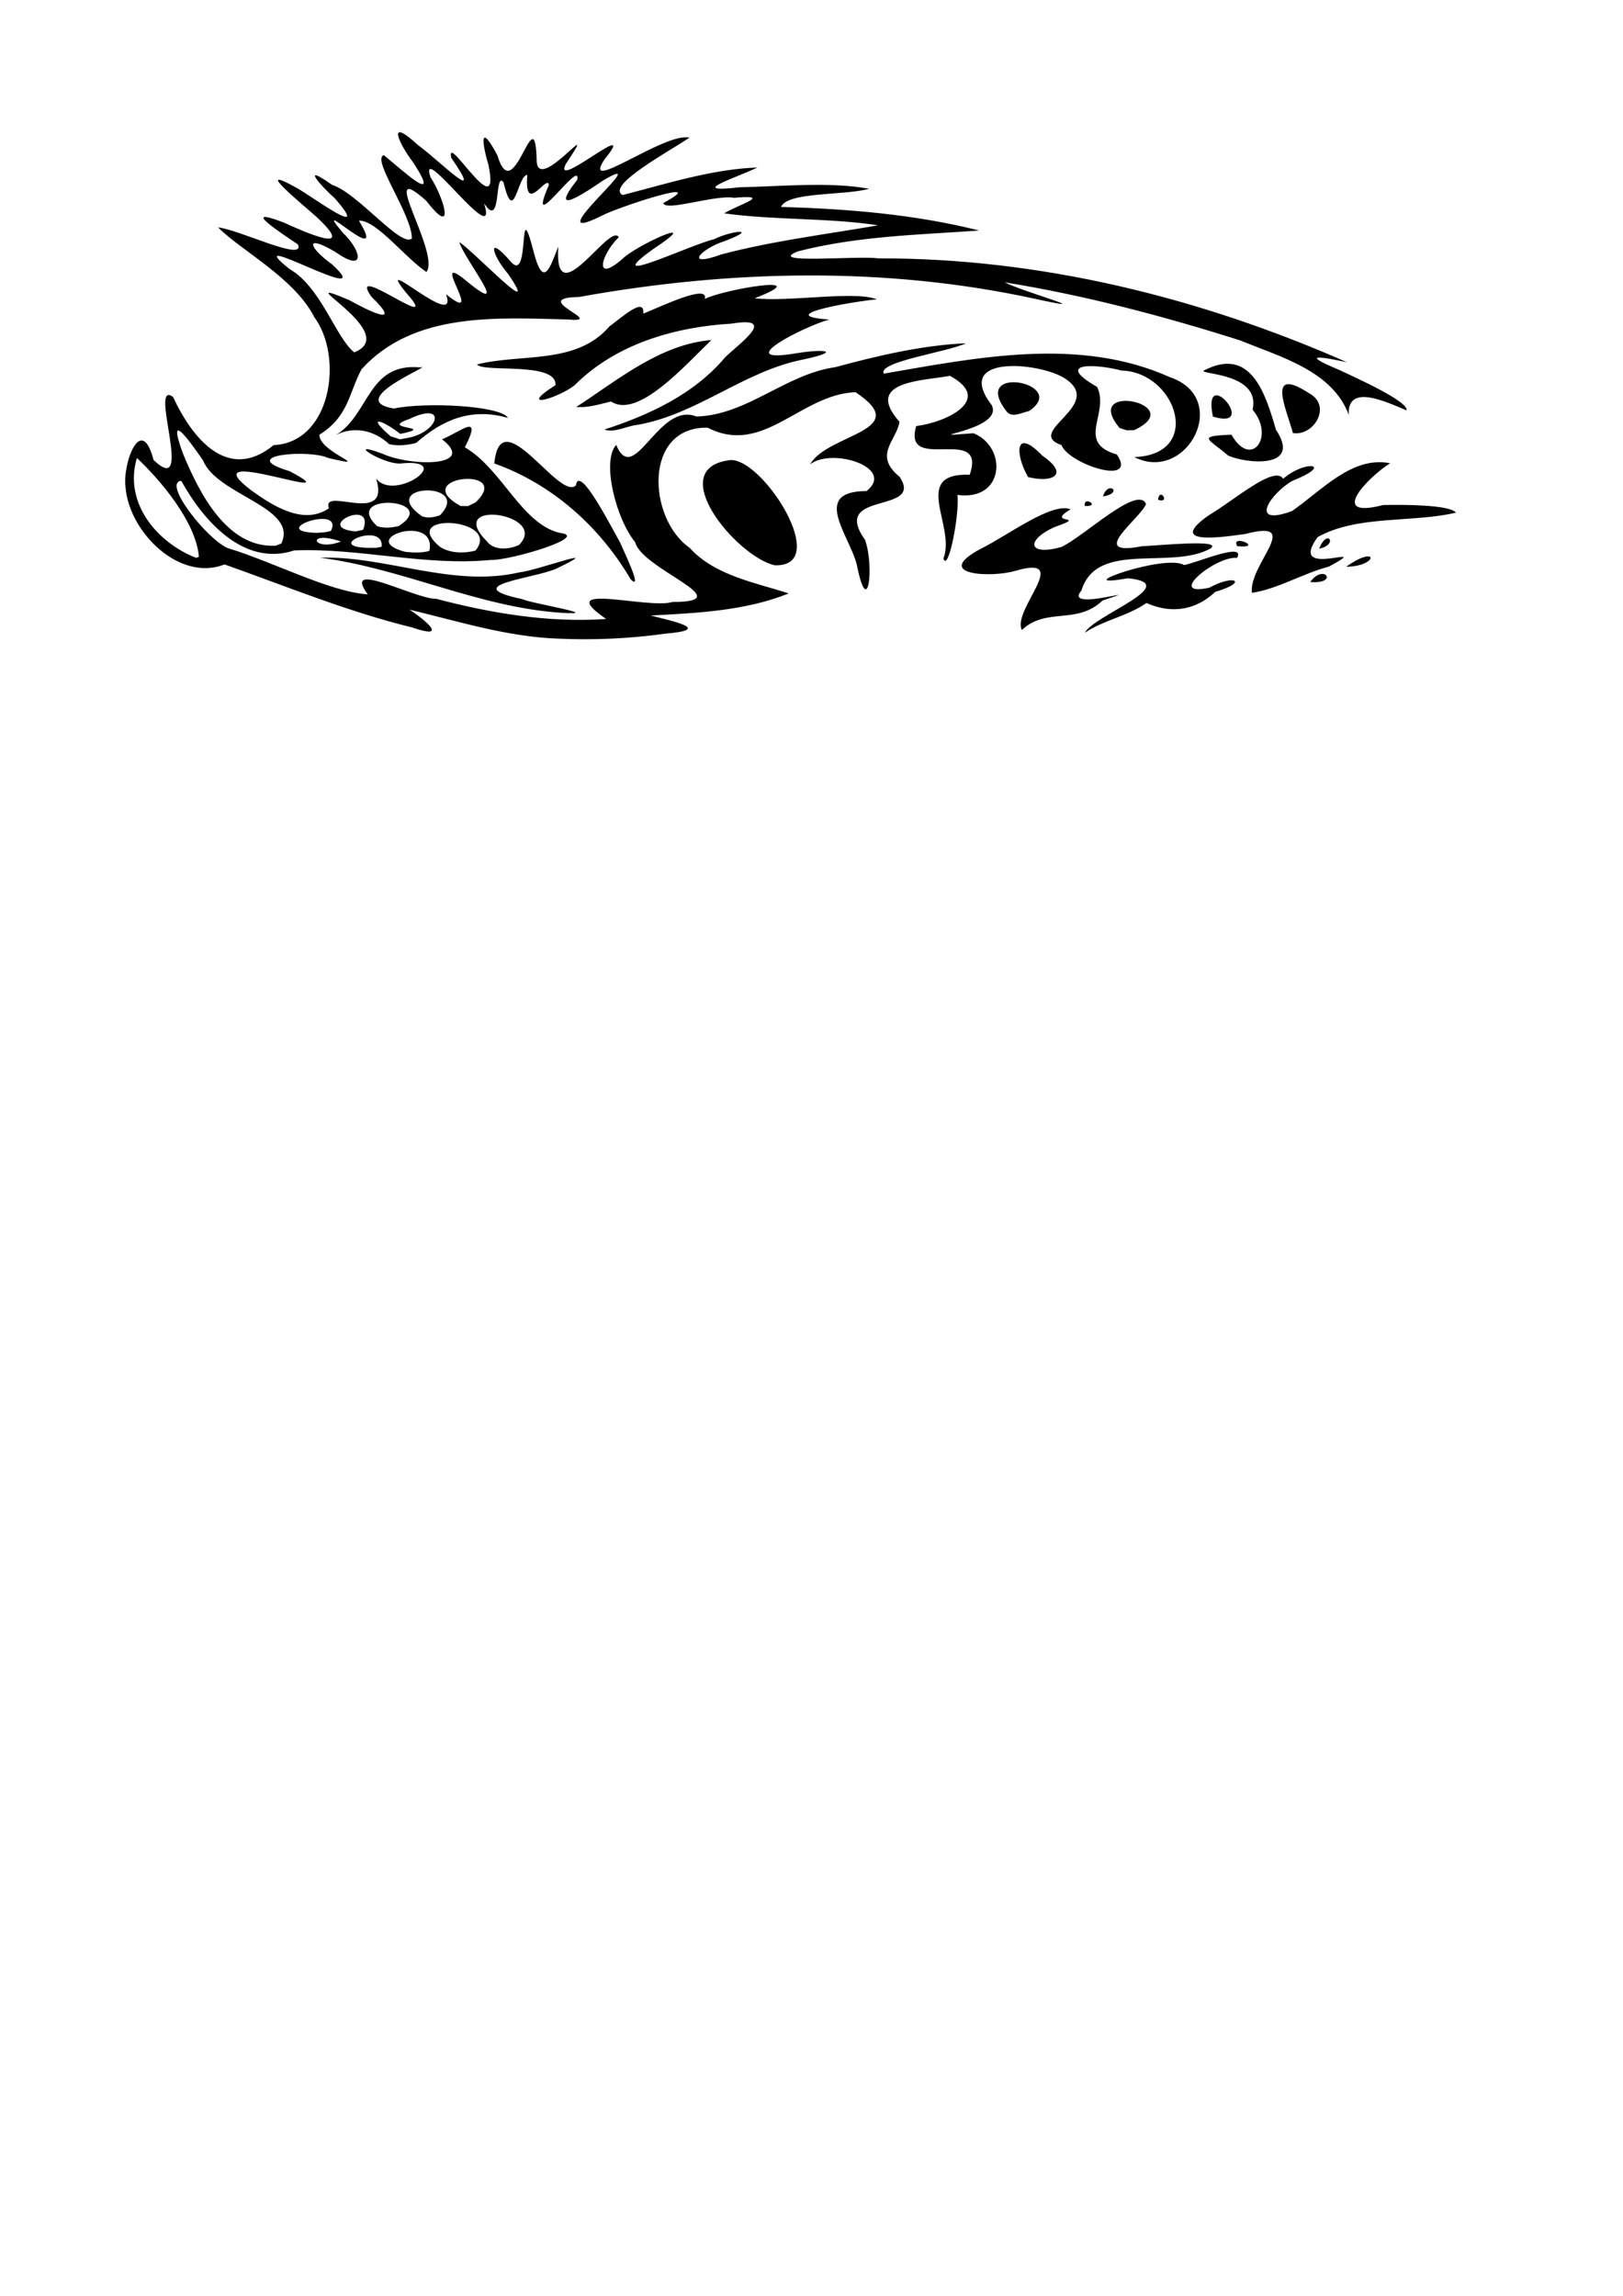 <?xml version="1.0" encoding="UTF-8" standalone="no"?>
<!-- Created with Inkscape (http://www.inkscape.org/) -->

<svg
   width="210mm"
   height="297mm"
   viewBox="0 0 210 297"
   version="1.1"
   id="svg1"
   xml:space="preserve"
   inkscape:version="1.3.2 (091e20e, 2023-11-25, custom)"
   sodipodi:docname="dzik.svg"
   xmlns:inkscape="http://www.inkscape.org/namespaces/inkscape"
   xmlns:sodipodi="http://sodipodi.sourceforge.net/DTD/sodipodi-0.dtd"
   xmlns="http://www.w3.org/2000/svg"
   xmlns:svg="http://www.w3.org/2000/svg"><sodipodi:namedview
     id="namedview1"
     pagecolor="#ffffff"
     bordercolor="#000000"
     borderopacity="0.25"
     inkscape:showpageshadow="2"
     inkscape:pageopacity="0.0"
     inkscape:pagecheckerboard="0"
     inkscape:deskcolor="#d1d1d1"
     inkscape:document-units="mm"
     inkscape:zoom="1.5244262"
     inkscape:cx="291.91312"
     inkscape:cy="190.8915"
     inkscape:window-width="2560"
     inkscape:window-height="1494"
     inkscape:window-x="-11"
     inkscape:window-y="-11"
     inkscape:window-maximized="1"
     inkscape:current-layer="layer1" /><defs
     id="defs1" /><g
     inkscape:label="Layer 1"
     inkscape:groupmode="layer"
     id="layer1"><path
       style="display:inline;fill:#000000;stroke-width:0.527"
       d="m 72.33,82.624 c -6.613,-0.211 -13.009,-2.243 -19.344,-3.757 2.417,1.597 4.917,3.88 0.33,2.302 -8.309,-2.036 -16.233,-5.309 -24.26,-8.151 -5.807,2.299 -12.318,-4.142 -12.806,-9.92 -0.456,-3.044 2.019,-9.761 3.614,-3.597 5.44,5.185 -0.738,-10.522 2.525,-8.151 2.474,5.338 7.085,11.089 13.015,6.235 7.458,-0.351 9.088,-11.391 5.259,-16.563 -2.57,-5.072 -9.564,-8.663 -12.441,-11.607 2.8,0.323 11.328,4.531 10.326,2.207 -1.934,-1.319 -7.784,-5.085 -1.903,-2.862 2.731,1.232 9.747,4.394 4.337,-0.674 -1.767,-1.598 -8.642,-7.162 -2.513,-3.734 2.203,1.271 9.669,6.811 4.856,1.309 -1.788,-1.58 -4.568,-4.73 -0.374,-1.753 3.362,1.066 8.933,8.183 10.348,6.94 -0.023,-3.175 -5.298,-10.295 -3.631,-10.773 2.17,1.737 7.662,6.906 3.82,0.975 -1.86,-2.428 -3.589,-6.128 0.617,-2.265 2.666,1.908 8.843,8.225 4.285,1.633 -0.756,-3.563 6.467,9.013 4.817,0.938 -0.947,-3.215 -1.062,-5.437 1.149,-1.261 2.152,7.217 4.894,-8.154 5.088,0.802 0.259,4.186 8.505,-6.763 3.784,0.287 -1.921,3.755 9.743,-6.396 4.956,-0.52 -3.025,4.646 7.827,-3.612 11.027,-2.857 -2.662,1.802 -10.87,6.215 -8.65,7.426 5.717,-1.471 11.596,-3.359 17.44,-3.563 -2.961,1.411 -9.24,3.35 -2.262,2.556 5.492,-0.113 11.571,-0.737 16.724,0.193 -3.15,0.896 -10.586,0.366 -11.401,2.35 8.603,0.247 17.287,0.954 25.638,3.054 -7.819,0.552 -15.788,0.717 -23.465,2.696 -4.29,1.704 7.79,0.513 10.417,0.906 20.882,-0.057 41.601,5.05 60.634,13.44 -3.259,-0.702 -6.241,-1.208 -1.149,0.928 2.528,1.166 9.191,4.198 8.842,5.292 -2.909,-1.236 -7.656,-3.432 -7.467,0.573 -2.113,-5.703 -8.875,-7.49 -14.005,-9.606 -9.975,-3.166 -20.212,-5.87 -30.516,-7.529 2.572,1.306 12.747,4.065 3.93,2.133 -19.385,-4.225 -39.565,-3.749 -59.018,-0.234 -6.707,0.107 3.846,3.399 -1.426,2.908 -9.148,-0.215 -19.933,-1.014 -26.694,6.437 -1.658,3.068 -1.667,6.122 -5.457,8.472 -0.049,2.323 7.432,4.479 1.13,3.005 -2.394,-1.141 -12.056,-0.395 -4.983,1.71 8.875,4.714 -13.353,-3.871 -4.921,2.511 2.767,1.994 6.769,4.537 10.004,2.29 -1.009,-2.937 8.076,2.384 6.103,-3.856 2.386,3.119 10.532,-2.708 3.121,-1.936 -2.295,0.103 -7.339,-3.152 -2.276,-1.261 3.705,1.689 12.27,1.688 7.694,-1.871 2.505,-1.037 5.269,-3.532 2.952,1.037 4.803,2.806 7.295,9.849 12.255,11.068 4.157,0.452 -6.507,3.618 -8.956,3.507 -8.5,0.808 -16.944,-1.577 -25.372,-1.238 -6.58,2.159 -11.782,-3.887 -14.626,-9.002 -2.492,0.23 3.401,7.649 6.059,8.719 5.792,1.74 13.045,5.612 18.077,5.972 -3.455,-4.676 6.074,0.614 8.858,0.574 7.16,1.885 14.563,3.114 21.984,2.61 -7.164,-4.928 5.463,-1.226 8.564,-2.2 9.049,-0.012 -3.925,-4.214 -4.801,-7.72 -2.499,-3.047 -4.38,-10.509 -2.464,-12.601 2.324,5.563 5.452,-5.685 10.391,-3.669 6.586,-0.203 11.485,-5.471 17.967,-6.389 5.518,-1.495 11.226,-2.834 16.908,-3.093 -2.387,1.154 -11.431,2.364 -10.652,3.934 12.124,-2.094 25.323,-4.801 37.028,0.454 8.001,2.713 2.227,13.78 -4.608,10.34 9.022,-0.324 5.436,-11.016 -1.668,-11.2 -3.239,-0.861 -8.839,-1.151 -3.146,2.114 1.681,3.449 -2.838,7.182 2.562,8.75 2.794,4.148 -6.172,1.295 -7.175,-1.223 -4.959,-1.728 5.991,-5.224 0.285,-8.72 -3.313,-1.988 -14.323,-3.005 -9.31,3.545 1.727,3.361 -10.668,4.292 -2.349,3.648 4.4,1.783 4.046,8.81 -2.079,7.978 0.3,2.433 -1.193,10.144 -1.817,8.221 1.666,-4.161 -4.295,-11.084 3.406,-10.832 2.288,-6.633 -8.754,-0.053 -6.922,-6.296 3.831,-0.463 10.088,-3.397 4.367,-6.494 -3.643,0.65 -11.181,0.701 -6.534,5.937 -0.349,2.417 -3.464,4.29 0.024,7.131 3.234,4.873 -9.076,1.705 -4.483,8.138 1.219,3.356 0.399,10.558 -1.06,3.233 -0.92,-3.78 -6.008,-9.528 1.262,-9.535 3.8,-3.029 -4.44,-5.682 -7.304,-3.46 2.278,-4.008 13.512,-4.276 5.871,-9.334 -7.159,0.282 -11.91,8.308 -19.138,4.59 -8.354,-0.14 -7.747,11.755 -2.338,15.527 3.277,3.68 8.931,4.603 12.83,5.924 -5.669,2.265 -11.877,2.531 -17.859,2.852 2.809,0.723 8.209,1.827 1.824,2.354 -4.525,0.634 -9.122,0.841 -13.682,0.641 z M 25.739,72.036 C 25.361,67.441 20.557,61.902 17.71,59.248 c -1.725,5.814 2.588,10.927 7.655,12.917 z m 29.817,-0.77 c 1.028,-4.982 -9.65,-1.559 -3.108,0.126 1.033,0.096 2.094,0.165 3.108,-0.126 z m 5.961,-0.033 c 3.531,-4.288 -10.248,-5.068 -4.513,-0.438 1.339,0.798 3.042,0.813 4.513,0.438 z m -12.133,-0.504 c 0.325,-3.345 -7.651,0.019 -1.747,0.144 l 1.106,-0.01 0.641,-0.134 z m 17.766,-0.225 c 4.045,-4.051 -9.772,-6.094 -4.148,-0.473 0.938,1.251 2.905,1.048 4.148,0.473 z m -30.751,-0.197 c 2.235,-4.701 -8.329,-6.231 -10.118,-10.733 -1.973,-2.846 -4.724,-6.641 -2.591,-0.855 2.082,5.036 5.696,12.247 12.016,11.872 l 0.693,-0.285 z m 7.722,-0.254 c -4.63,-1.568 -3.691,1.409 0,0 z m -1.3,-1.368 c 1.753,-3.556 -8.545,0.075 -1.814,0.248 l 1.134,-0.086 z m 4.161,-0.146 c 1.646,-4.26 -6.577,-0.294 -0.963,0.213 l 0.963,-0.212 z m 4.609,-0.486 c 5.601,-3.58 -7.532,-4.427 -2.792,0.019 0.913,0.3 1.882,0.201 2.792,-0.019 z m 5.34,-1.397 c 4.35,-4.498 -8.368,-4.113 -2.335,0.128 0.755,0.298 1.599,0.134 2.335,-0.128 z m 4.604,-1.665 c 5.06,-4.803 -8.85,-3.365 -1.943,0.468 l 0.964,0.011 z M 45.832,45.585 c 6.359,-2.505 -9.296,-10.401 -0.656,-6.768 2.399,1.336 7.157,3.719 2.855,-0.459 -3.29,-4.788 9.716,5.336 4.463,-0.551 -4.355,-5.41 7.01,5.211 5.221,0.26 5.368,4.336 -2.458,-5.937 2.582,-1.761 6.226,5.14 -0.278,-2.807 -0.869,-4.999 2.068,1.387 10.736,10.605 6.318,4.135 -2.117,-2.455 -2.839,-5.299 0.353,-1.58 2.57,2.939 0.843,-9.363 2.93,-1.365 1.254,4.915 2.101,2.249 3.205,-0.601 -0.58,9.112 6.685,-3.226 7.82,-1.212 -2.458,2.449 -3.264,6.257 0.834,2.498 2.498,-1.97 10.158,-5.275 3.649,-0.976 -7.367,5.297 4.984,-0.629 7.812,-1.24 2.366,-1.169 6.007,-1.511 1.388,0.232 -3.155,1.016 -5.27,3.492 -0.402,1.716 6.64,-1.759 13.7,-2.619 20.293,-3.767 -6.463,-0.986 -13.355,-0.639 -19.934,-1.549 1.852,-1.127 6.444,-2.471 1.281,-2.008 -2.476,-0.434 -8.824,1.829 -9.164,0.683 6.551,-3.533 -5.801,0.505 -7.878,1.598 -9.179,4.598 7.42,-8.863 0.077,-4.51 -2.286,1.567 -7.236,4.884 -3.308,-0.122 0.513,-2.915 -6.812,7.955 -3.687,0.706 -0.132,-1.582 -3.216,4.157 -2.793,-1.313 -1.243,-0.02 -1.712,6.749 -3.067,0.96 -1.231,-1.633 -0.199,6.265 -2.527,2.706 2.043,6.462 -8.59,-8.433 -6.927,-3.368 1.723,2.609 3.306,8.025 -0.543,3.05 -6.552,-5.851 1.879,6.786 0.015,9.201 -2.747,-1.806 -6.444,-6.712 -8.737,-6.642 4.094,6.719 -6.638,-3.832 -2.071,1.573 2.5,2.408 2.917,5.213 -0.911,2.519 -4.123,-2.455 -3.557,-0.64 -0.479,1.576 6.456,5.965 -12.681,-5.136 -5.522,0.589 4.093,2.347 5.944,8.819 8.378,10.788 z m 94.538,36.269 c 1.109,-2.229 12.873,-6.337 5.555,-7.047 -8.358,1.496 4.828,-3.224 7.279,-1.707 1.641,-0.29 8.068,-3.07 6.85,-0.921 -2.696,-0.326 -9.354,5.131 -3.588,3.851 3.304,-1.816 5.107,-0.727 0.78,0.535 -3.034,2.835 -6.343,2.591 -8.906,1.44 -2.444,1.716 -5.636,2.246 -7.97,3.85 z m -8.15,-0.36 c -1.327,-2.58 6.663,-9.843 -0.85,-7.644 -3.119,0.919 -10.832,0.561 -4.519,-2.832 3.368,-1.622 9.234,-6.123 11.674,-5.13 -3.446,2.045 2.583,0.657 -2.1,2.304 -3.849,1.771 -3.303,3.771 0.893,2.571 2.9,-1.315 9.904,-8.097 10.967,-5.557 -0.734,1.9 -7.776,6.862 -0.521,5.458 2.055,-0.075 10.59,-0.963 8.862,0.294 -5.13,2.839 -14.709,-1.097 -16.695,5.429 -2.542,2.919 9.369,-0.901 2.731,1.297 -3.333,3.194 -7.266,0.829 -10.443,3.81 z M 72.679,79.277 C 61.885,78.58 52.044,73.488 41.394,72.149 c 8.479,-0.288 17.11,3.898 25.773,1.904 2.512,-0.276 11.625,-3.748 4.76,-0.465 -2.989,1.288 -12.728,2.138 -4.378,3.914 1.149,0.553 10.808,2.117 5.13,1.775 z m 89.316,-2.586 c -0.511,-3.614 6.803,-9.624 -0.851,-7.615 -2.925,0.406 -10.35,1.542 -4.767,-2.398 3.26,-1.914 8.52,-6.554 9.656,-4.74 2.864,-2.504 6.737,-1.929 1.134,0.293 -2.82,1.657 -5.681,5.96 0.003,3.884 3.872,-2.675 7.761,-7.152 12.697,-6.188 -2.922,1.858 -8.131,7.281 -0.914,5.408 2.776,-0.066 8.668,-0.029 9.438,0.983 -5.569,1.333 -12.752,0.277 -17.91,3.168 -4.142,5.723 7.772,0.387 1.491,3.802 -3.44,0.911 -6.682,2.918 -9.977,3.403 z m -80.402,-1.756 C 77.63,68.154 71.408,62.59 63.958,59.957 c 0.794,-8.36 8.415,4.908 10.554,2.841 0.426,-2.869 4.666,5.555 5.762,7.46 0.214,0.6 3.076,6.414 1.319,4.678 z m 87.936,0.36 c 1.784,-2.492 3.78,0.285 0,0 z M 100.234,73.128 C 95.259,71.993 85.718,60.471 94.571,59.512 98.832,59.441 107.661,73.388 100.234,73.128 Z M 174.18,73.32 c 4.2,-2.984 4.223,-0.065 0,0 z m -3.488,-2.34 c 1.037,-2.709 2.548,-0.531 0,0 z m -10.604,-0.319 c -0.963,-1.691 3.665,0.316 0,0 z m -19.732,-5.208 c -0.194,-1.418 2.145,0.139 0,0 z m 9.479,-0.804 c 0.214,-1.717 1.66,0.557 0,0 z m -7.115,-0.418 c 0.604,-2.143 2.743,-0.489 0,0 z m -9.701,-2.52 c -1.66,-2.89 -1.793,-6.56 1.865,-2.747 3.628,2.489 1.17,3.534 -1.865,2.747 z m 25.886,-2.782 c -2.463,-2.139 -4.239,-2.52 0.435,-2.693 2.538,4.47 5.666,0.255 2.738,-3.227 1.03,-4.677 -6.476,-4.542 -6.373,-5.042 6.153,-3.27 8.036,2.983 9.396,7.642 3.411,5.096 -3.881,4.382 -6.195,3.321 z M 50.356,57.464 c -2.028,-1.893 -4.637,-2.33 -6.897,-1.192 4.378,-2.617 4.078,-9.382 10.908,-8.742 2.118,-0.5 -9.977,4.246 -3.398,5.32 4.063,-0.863 13.835,-0.381 14.758,1.212 -4.778,-1.355 -8.443,0.228 -11.883,3.233 -1.126,0.308 -2.34,0.427 -3.488,0.168 z m 2.539,-0.841 c 4.001,-0.818 4.924,-4.775 0.063,-2.415 -4.13,1.39 3.783,0.892 -1.16,1.927 -2.364,-1.839 -4.5,-2.507 -1.269,0.3 l 1.232,0.396 z M 167.29,56.022 c -0.791,-2.994 -3.581,-8.846 2.127,-5.127 2.963,1.622 0.574,5.573 -2.127,5.127 z M 78.19,55.573 c 5.815,-1.891 11.641,-4.572 15.687,-9.409 1.992,-1.875 6.763,-5.282 0.804,-4.299 -7.38,0.43 -15.005,2.627 -20.348,7.984 -2.201,1.719 -7.534,3.22 -2.458,-0.028 0.199,-3.091 -9.358,-1.57 -10.156,-2.674 5.75,-1.45 12.827,0.075 17.119,-4.903 1.858,-1.403 4.605,-3.865 4.396,-1.666 2.462,-1.009 8.511,-3.899 7.955,-1.905 2.587,-1.296 14.767,-3.289 6.445,-0.087 4.328,0.521 13.015,-1.018 15.83,0.145 -2.368,0.166 -13.932,2.066 -6.178,2.607 -3.201,0.871 -13.015,5.855 -4.201,4.353 3.664,-0.588 5.89,-0.267 0.845,0.817 -7.674,1.494 -13.729,7.118 -21.484,8.459 -1.384,0.14 -2.852,1.056 -4.255,0.607 z m 66.674,-0.205 c -5.075,-6.085 9.155,-3.097 1.876,0.282 l -0.954,0.016 z m 12.077,-1.477 c -1.465,-7.042 6.134,1.895 0,0 z m -26.628,-0.581 c -5.097,-6.365 8.305,-3.746 2.803,-0.119 -0.858,0.159 -2.096,0.886 -2.803,0.119 z M 74.564,52.649 c 5.308,-3.428 10.779,-8.102 17.483,-8.662 -3.418,3.288 -9.53,10.253 -12.99,7.951 -1.474,0.347 -2.956,0.841 -4.494,0.711 z"
       id="path1" /></g></svg>
